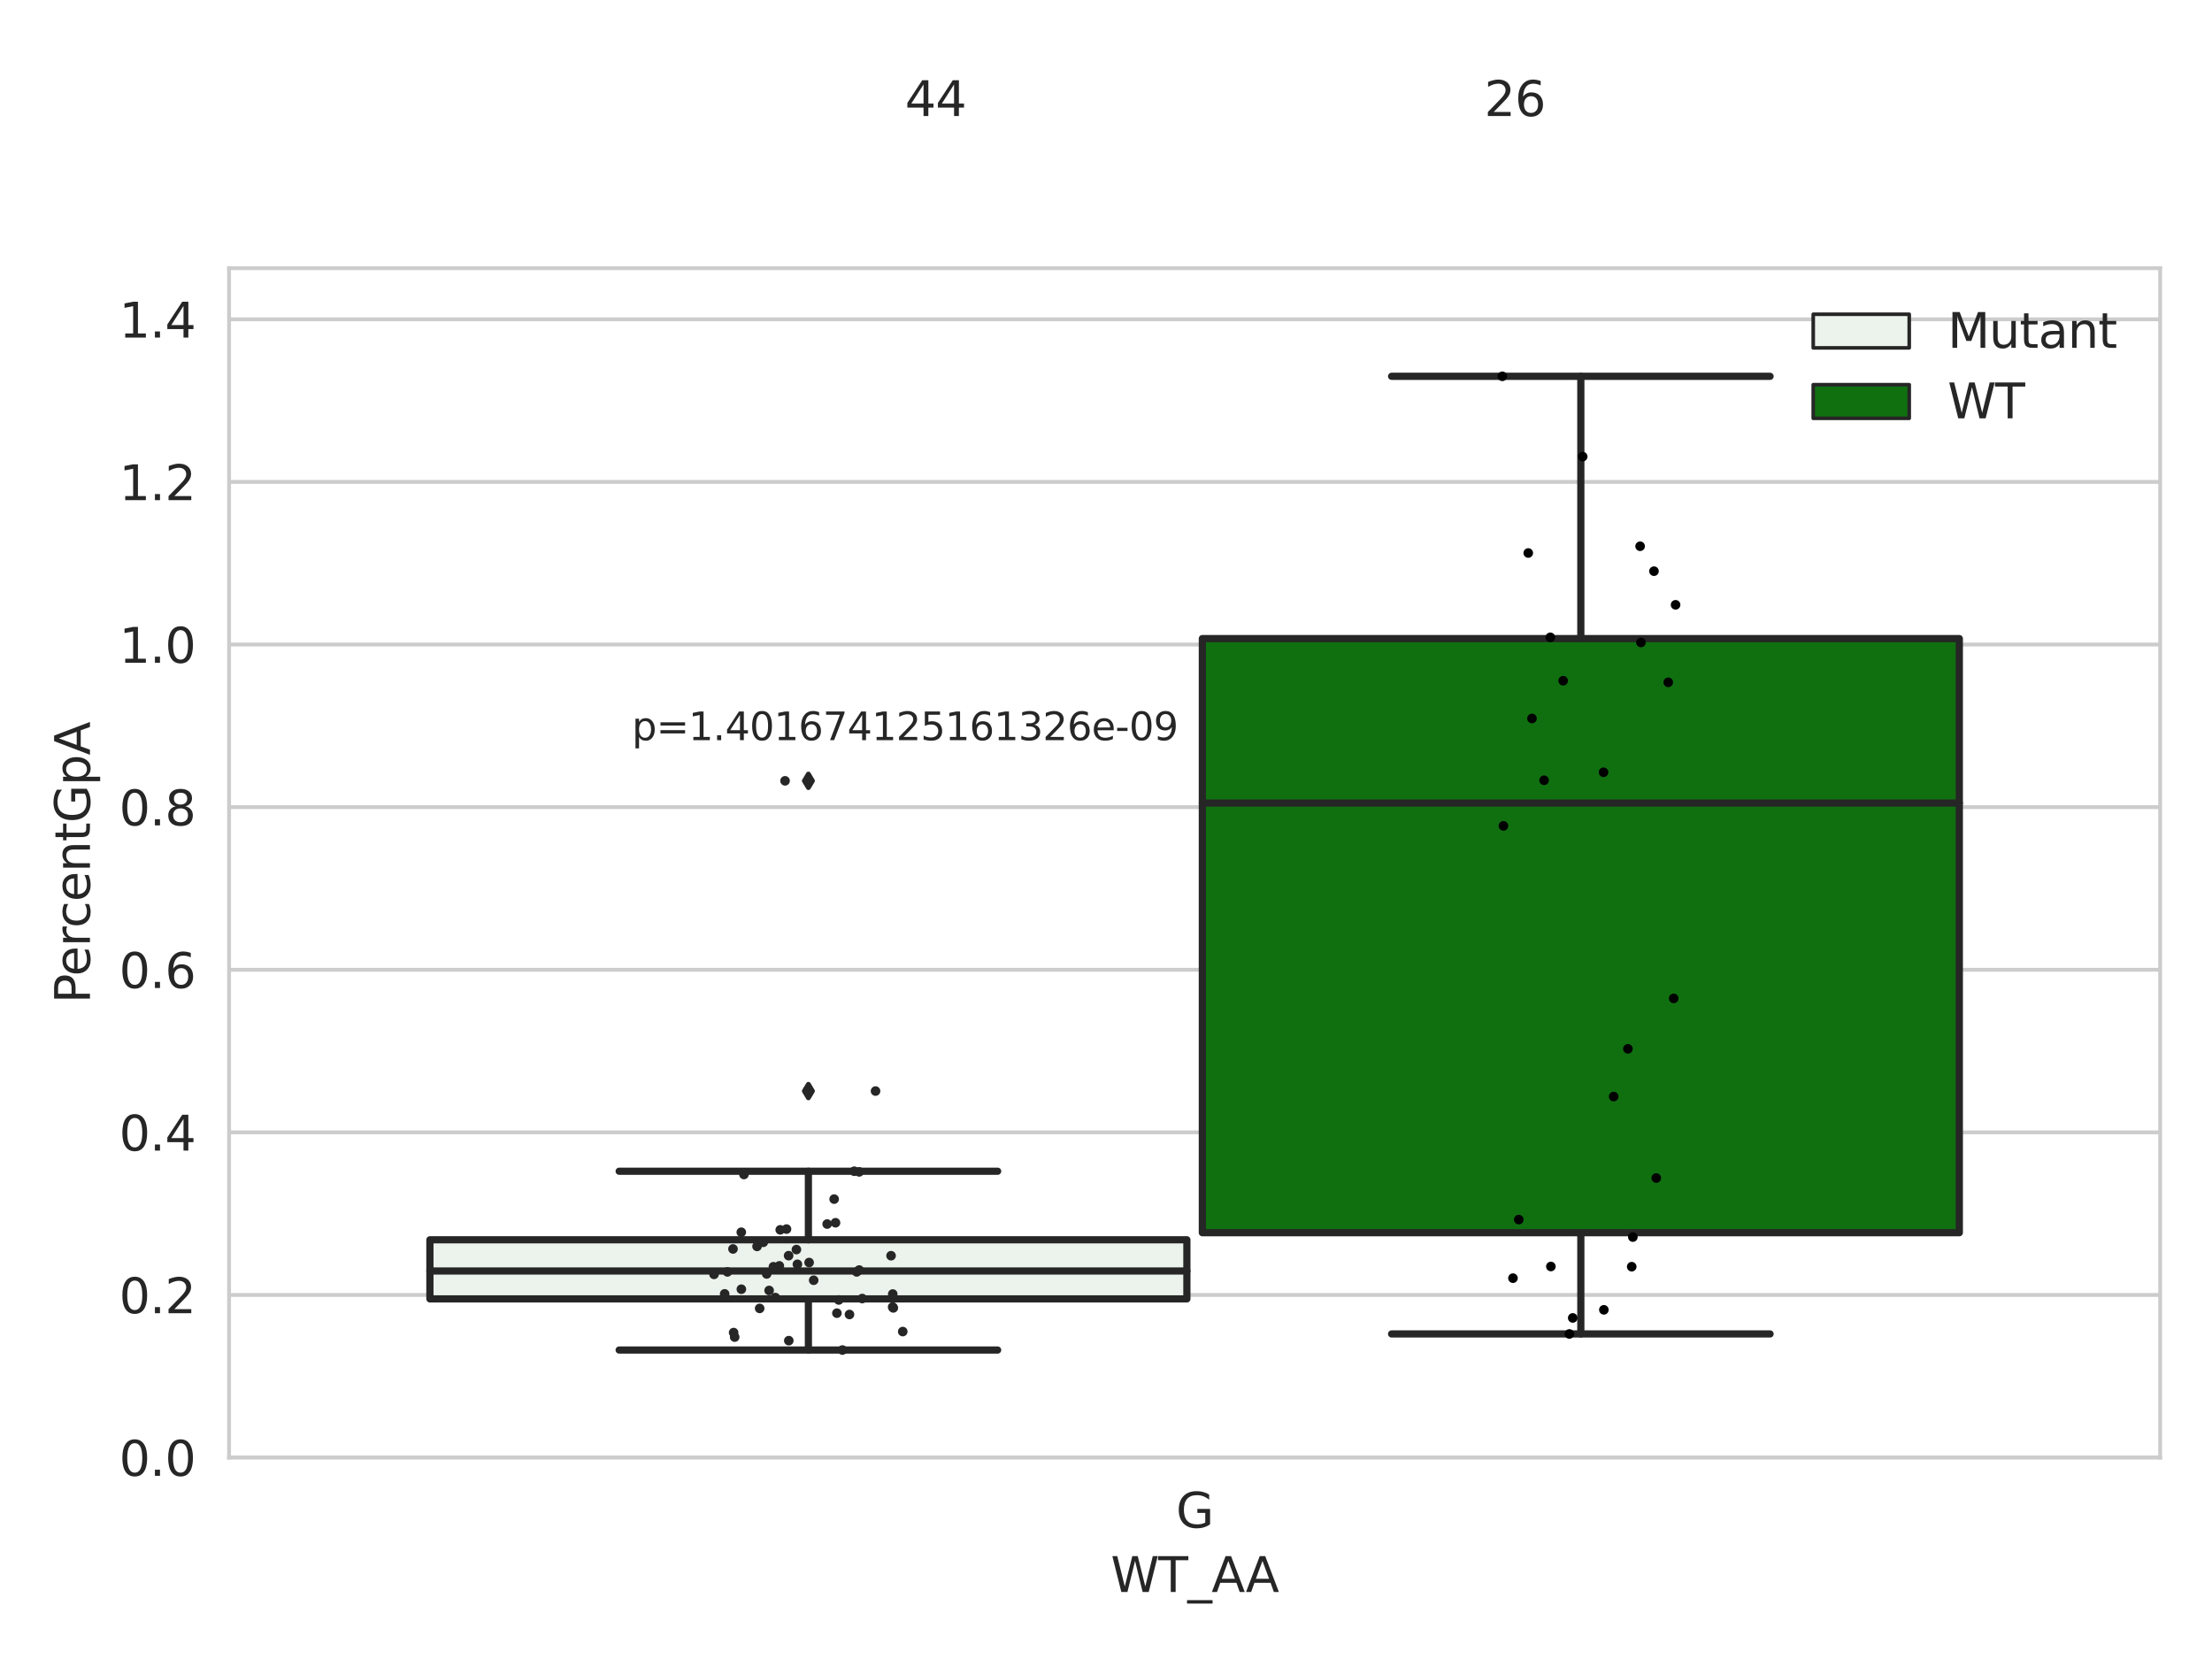 <?xml version="1.0" encoding="utf-8" standalone="no"?>
<!DOCTYPE svg PUBLIC "-//W3C//DTD SVG 1.1//EN"
  "http://www.w3.org/Graphics/SVG/1.1/DTD/svg11.dtd">
<svg xmlns:xlink="http://www.w3.org/1999/xlink" width="460.8pt" height="345.6pt" viewBox="0 0 460.8 345.6" xmlns="http://www.w3.org/2000/svg" version="1.1">
 <defs>
  <style type="text/css">*{stroke-linejoin: round; stroke-linecap: butt}</style>
 </defs>
 <g id="figure_1">
  <g id="patch_1">
   <path d="M 0 345.6 
L 460.8 345.6 
L 460.8 0 
L 0 0 
z
" style="fill: #ffffff"/>
  </g>
  <g id="axes_1">
   <g id="patch_2">
    <path d="M 47.72 303.64 
L 450 303.64 
L 450 55.866 
L 47.72 55.866 
z
" style="fill: #ffffff"/>
   </g>
   <g id="matplotlib.axis_1">
    <g id="xtick_1">
     <g id="text_1">
      <!-- G -->
      <g style="fill: #262626" transform="translate(244.986 318.238)scale(0.1 -0.1)">
       <defs>
        <path id="DejaVuSans-47" d="M 3809 666 
L 3809 1919 
L 2778 1919 
L 2778 2438 
L 4434 2438 
L 4434 434 
Q 4069 175 3628 42 
Q 3188 -91 2688 -91 
Q 1594 -91 976 548 
Q 359 1188 359 2328 
Q 359 3472 976 4111 
Q 1594 4750 2688 4750 
Q 3144 4750 3555 4637 
Q 3966 4525 4313 4306 
L 4313 3634 
Q 3963 3931 3569 4081 
Q 3175 4231 2741 4231 
Q 1884 4231 1454 3753 
Q 1025 3275 1025 2328 
Q 1025 1384 1454 906 
Q 1884 428 2741 428 
Q 3075 428 3337 486 
Q 3600 544 3809 666 
z
" transform="scale(0.016)"/>
       </defs>
       <use xlink:href="#DejaVuSans-47"/>
      </g>
     </g>
    </g>
    <g id="text_2">
     <!-- WT_AA -->
     <g style="fill: #262626" transform="translate(231.384 331.638)scale(0.1 -0.1)">
      <defs>
       <path id="DejaVuSans-57" d="M 213 4666 
L 850 4666 
L 1831 722 
L 2809 4666 
L 3519 4666 
L 4500 722 
L 5478 4666 
L 6119 4666 
L 4947 0 
L 4153 0 
L 3169 4050 
L 2175 0 
L 1381 0 
L 213 4666 
z
" transform="scale(0.016)"/>
       <path id="DejaVuSans-54" d="M -19 4666 
L 3928 4666 
L 3928 4134 
L 2272 4134 
L 2272 0 
L 1638 0 
L 1638 4134 
L -19 4134 
L -19 4666 
z
" transform="scale(0.016)"/>
       <path id="DejaVuSans-5f" d="M 3263 -1063 
L 3263 -1509 
L -63 -1509 
L -63 -1063 
L 3263 -1063 
z
" transform="scale(0.016)"/>
       <path id="DejaVuSans-41" d="M 2188 4044 
L 1331 1722 
L 3047 1722 
L 2188 4044 
z
M 1831 4666 
L 2547 4666 
L 4325 0 
L 3669 0 
L 3244 1197 
L 1141 1197 
L 716 0 
L 50 0 
L 1831 4666 
z
" transform="scale(0.016)"/>
      </defs>
      <use xlink:href="#DejaVuSans-57"/>
      <use xlink:href="#DejaVuSans-54" x="98.877"/>
      <use xlink:href="#DejaVuSans-5f" x="159.961"/>
      <use xlink:href="#DejaVuSans-41" x="209.961"/>
      <use xlink:href="#DejaVuSans-41" x="281.119"/>
     </g>
    </g>
   </g>
   <g id="matplotlib.axis_2">
    <g id="ytick_1">
     <g id="line2d_1">
      <path d="M 47.72 303.64 
L 450 303.64 
" clip-path="url(#pc2bc9b3dbb)" style="fill: none; stroke: #cccccc; stroke-width: 0.8; stroke-linecap: round"/>
     </g>
     <g id="text_3">
      <!-- 0.0 -->
      <g style="fill: #262626" transform="translate(24.817 307.439)scale(0.1 -0.1)">
       <defs>
        <path id="DejaVuSans-30" d="M 2034 4250 
Q 1547 4250 1301 3770 
Q 1056 3291 1056 2328 
Q 1056 1369 1301 889 
Q 1547 409 2034 409 
Q 2525 409 2770 889 
Q 3016 1369 3016 2328 
Q 3016 3291 2770 3770 
Q 2525 4250 2034 4250 
z
M 2034 4750 
Q 2819 4750 3233 4129 
Q 3647 3509 3647 2328 
Q 3647 1150 3233 529 
Q 2819 -91 2034 -91 
Q 1250 -91 836 529 
Q 422 1150 422 2328 
Q 422 3509 836 4129 
Q 1250 4750 2034 4750 
z
" transform="scale(0.016)"/>
        <path id="DejaVuSans-2e" d="M 684 794 
L 1344 794 
L 1344 0 
L 684 0 
L 684 794 
z
" transform="scale(0.016)"/>
       </defs>
       <use xlink:href="#DejaVuSans-30"/>
       <use xlink:href="#DejaVuSans-2e" x="63.623"/>
       <use xlink:href="#DejaVuSans-30" x="95.41"/>
      </g>
     </g>
    </g>
    <g id="ytick_2">
     <g id="line2d_2">
      <path d="M 47.72 269.766 
L 450 269.766 
" clip-path="url(#pc2bc9b3dbb)" style="fill: none; stroke: #cccccc; stroke-width: 0.8; stroke-linecap: round"/>
     </g>
     <g id="text_4">
      <!-- 0.2 -->
      <g style="fill: #262626" transform="translate(24.817 273.565)scale(0.1 -0.1)">
       <defs>
        <path id="DejaVuSans-32" d="M 1228 531 
L 3431 531 
L 3431 0 
L 469 0 
L 469 531 
Q 828 903 1448 1529 
Q 2069 2156 2228 2338 
Q 2531 2678 2651 2914 
Q 2772 3150 2772 3378 
Q 2772 3750 2511 3984 
Q 2250 4219 1831 4219 
Q 1534 4219 1204 4116 
Q 875 4013 500 3803 
L 500 4441 
Q 881 4594 1212 4672 
Q 1544 4750 1819 4750 
Q 2544 4750 2975 4387 
Q 3406 4025 3406 3419 
Q 3406 3131 3298 2873 
Q 3191 2616 2906 2266 
Q 2828 2175 2409 1742 
Q 1991 1309 1228 531 
z
" transform="scale(0.016)"/>
       </defs>
       <use xlink:href="#DejaVuSans-30"/>
       <use xlink:href="#DejaVuSans-2e" x="63.623"/>
       <use xlink:href="#DejaVuSans-32" x="95.41"/>
      </g>
     </g>
    </g>
    <g id="ytick_3">
     <g id="line2d_3">
      <path d="M 47.72 235.891 
L 450 235.891 
" clip-path="url(#pc2bc9b3dbb)" style="fill: none; stroke: #cccccc; stroke-width: 0.8; stroke-linecap: round"/>
     </g>
     <g id="text_5">
      <!-- 0.4 -->
      <g style="fill: #262626" transform="translate(24.817 239.69)scale(0.1 -0.1)">
       <defs>
        <path id="DejaVuSans-34" d="M 2419 4116 
L 825 1625 
L 2419 1625 
L 2419 4116 
z
M 2253 4666 
L 3047 4666 
L 3047 1625 
L 3713 1625 
L 3713 1100 
L 3047 1100 
L 3047 0 
L 2419 0 
L 2419 1100 
L 313 1100 
L 313 1709 
L 2253 4666 
z
" transform="scale(0.016)"/>
       </defs>
       <use xlink:href="#DejaVuSans-30"/>
       <use xlink:href="#DejaVuSans-2e" x="63.623"/>
       <use xlink:href="#DejaVuSans-34" x="95.41"/>
      </g>
     </g>
    </g>
    <g id="ytick_4">
     <g id="line2d_4">
      <path d="M 47.72 202.017 
L 450 202.017 
" clip-path="url(#pc2bc9b3dbb)" style="fill: none; stroke: #cccccc; stroke-width: 0.8; stroke-linecap: round"/>
     </g>
     <g id="text_6">
      <!-- 0.6 -->
      <g style="fill: #262626" transform="translate(24.817 205.816)scale(0.1 -0.1)">
       <defs>
        <path id="DejaVuSans-36" d="M 2113 2584 
Q 1688 2584 1439 2293 
Q 1191 2003 1191 1497 
Q 1191 994 1439 701 
Q 1688 409 2113 409 
Q 2538 409 2786 701 
Q 3034 994 3034 1497 
Q 3034 2003 2786 2293 
Q 2538 2584 2113 2584 
z
M 3366 4563 
L 3366 3988 
Q 3128 4100 2886 4159 
Q 2644 4219 2406 4219 
Q 1781 4219 1451 3797 
Q 1122 3375 1075 2522 
Q 1259 2794 1537 2939 
Q 1816 3084 2150 3084 
Q 2853 3084 3261 2657 
Q 3669 2231 3669 1497 
Q 3669 778 3244 343 
Q 2819 -91 2113 -91 
Q 1303 -91 875 529 
Q 447 1150 447 2328 
Q 447 3434 972 4092 
Q 1497 4750 2381 4750 
Q 2619 4750 2861 4703 
Q 3103 4656 3366 4563 
z
" transform="scale(0.016)"/>
       </defs>
       <use xlink:href="#DejaVuSans-30"/>
       <use xlink:href="#DejaVuSans-2e" x="63.623"/>
       <use xlink:href="#DejaVuSans-36" x="95.41"/>
      </g>
     </g>
    </g>
    <g id="ytick_5">
     <g id="line2d_5">
      <path d="M 47.72 168.142 
L 450 168.142 
" clip-path="url(#pc2bc9b3dbb)" style="fill: none; stroke: #cccccc; stroke-width: 0.8; stroke-linecap: round"/>
     </g>
     <g id="text_7">
      <!-- 0.8 -->
      <g style="fill: #262626" transform="translate(24.817 171.941)scale(0.1 -0.1)">
       <defs>
        <path id="DejaVuSans-38" d="M 2034 2216 
Q 1584 2216 1326 1975 
Q 1069 1734 1069 1313 
Q 1069 891 1326 650 
Q 1584 409 2034 409 
Q 2484 409 2743 651 
Q 3003 894 3003 1313 
Q 3003 1734 2745 1975 
Q 2488 2216 2034 2216 
z
M 1403 2484 
Q 997 2584 770 2862 
Q 544 3141 544 3541 
Q 544 4100 942 4425 
Q 1341 4750 2034 4750 
Q 2731 4750 3128 4425 
Q 3525 4100 3525 3541 
Q 3525 3141 3298 2862 
Q 3072 2584 2669 2484 
Q 3125 2378 3379 2068 
Q 3634 1759 3634 1313 
Q 3634 634 3220 271 
Q 2806 -91 2034 -91 
Q 1263 -91 848 271 
Q 434 634 434 1313 
Q 434 1759 690 2068 
Q 947 2378 1403 2484 
z
M 1172 3481 
Q 1172 3119 1398 2916 
Q 1625 2713 2034 2713 
Q 2441 2713 2670 2916 
Q 2900 3119 2900 3481 
Q 2900 3844 2670 4047 
Q 2441 4250 2034 4250 
Q 1625 4250 1398 4047 
Q 1172 3844 1172 3481 
z
" transform="scale(0.016)"/>
       </defs>
       <use xlink:href="#DejaVuSans-30"/>
       <use xlink:href="#DejaVuSans-2e" x="63.623"/>
       <use xlink:href="#DejaVuSans-38" x="95.41"/>
      </g>
     </g>
    </g>
    <g id="ytick_6">
     <g id="line2d_6">
      <path d="M 47.72 134.268 
L 450 134.268 
" clip-path="url(#pc2bc9b3dbb)" style="fill: none; stroke: #cccccc; stroke-width: 0.8; stroke-linecap: round"/>
     </g>
     <g id="text_8">
      <!-- 1.0 -->
      <g style="fill: #262626" transform="translate(24.817 138.067)scale(0.1 -0.1)">
       <defs>
        <path id="DejaVuSans-31" d="M 794 531 
L 1825 531 
L 1825 4091 
L 703 3866 
L 703 4441 
L 1819 4666 
L 2450 4666 
L 2450 531 
L 3481 531 
L 3481 0 
L 794 0 
L 794 531 
z
" transform="scale(0.016)"/>
       </defs>
       <use xlink:href="#DejaVuSans-31"/>
       <use xlink:href="#DejaVuSans-2e" x="63.623"/>
       <use xlink:href="#DejaVuSans-30" x="95.41"/>
      </g>
     </g>
    </g>
    <g id="ytick_7">
     <g id="line2d_7">
      <path d="M 47.72 100.393 
L 450 100.393 
" clip-path="url(#pc2bc9b3dbb)" style="fill: none; stroke: #cccccc; stroke-width: 0.8; stroke-linecap: round"/>
     </g>
     <g id="text_9">
      <!-- 1.2 -->
      <g style="fill: #262626" transform="translate(24.817 104.192)scale(0.1 -0.1)">
       <use xlink:href="#DejaVuSans-31"/>
       <use xlink:href="#DejaVuSans-2e" x="63.623"/>
       <use xlink:href="#DejaVuSans-32" x="95.41"/>
      </g>
     </g>
    </g>
    <g id="ytick_8">
     <g id="line2d_8">
      <path d="M 47.72 66.519 
L 450 66.519 
" clip-path="url(#pc2bc9b3dbb)" style="fill: none; stroke: #cccccc; stroke-width: 0.8; stroke-linecap: round"/>
     </g>
     <g id="text_10">
      <!-- 1.4 -->
      <g style="fill: #262626" transform="translate(24.817 70.318)scale(0.1 -0.1)">
       <use xlink:href="#DejaVuSans-31"/>
       <use xlink:href="#DejaVuSans-2e" x="63.623"/>
       <use xlink:href="#DejaVuSans-34" x="95.41"/>
      </g>
     </g>
    </g>
    <g id="text_11">
     <!-- PercentGpA -->
     <g style="fill: #262626" transform="translate(18.737 209.029)rotate(-90)scale(0.1 -0.1)">
      <defs>
       <path id="DejaVuSans-50" d="M 1259 4147 
L 1259 2394 
L 2053 2394 
Q 2494 2394 2734 2622 
Q 2975 2850 2975 3272 
Q 2975 3691 2734 3919 
Q 2494 4147 2053 4147 
L 1259 4147 
z
M 628 4666 
L 2053 4666 
Q 2838 4666 3239 4311 
Q 3641 3956 3641 3272 
Q 3641 2581 3239 2228 
Q 2838 1875 2053 1875 
L 1259 1875 
L 1259 0 
L 628 0 
L 628 4666 
z
" transform="scale(0.016)"/>
       <path id="DejaVuSans-65" d="M 3597 1894 
L 3597 1613 
L 953 1613 
Q 991 1019 1311 708 
Q 1631 397 2203 397 
Q 2534 397 2845 478 
Q 3156 559 3463 722 
L 3463 178 
Q 3153 47 2828 -22 
Q 2503 -91 2169 -91 
Q 1331 -91 842 396 
Q 353 884 353 1716 
Q 353 2575 817 3079 
Q 1281 3584 2069 3584 
Q 2775 3584 3186 3129 
Q 3597 2675 3597 1894 
z
M 3022 2063 
Q 3016 2534 2758 2815 
Q 2500 3097 2075 3097 
Q 1594 3097 1305 2825 
Q 1016 2553 972 2059 
L 3022 2063 
z
" transform="scale(0.016)"/>
       <path id="DejaVuSans-72" d="M 2631 2963 
Q 2534 3019 2420 3045 
Q 2306 3072 2169 3072 
Q 1681 3072 1420 2755 
Q 1159 2438 1159 1844 
L 1159 0 
L 581 0 
L 581 3500 
L 1159 3500 
L 1159 2956 
Q 1341 3275 1631 3429 
Q 1922 3584 2338 3584 
Q 2397 3584 2469 3576 
Q 2541 3569 2628 3553 
L 2631 2963 
z
" transform="scale(0.016)"/>
       <path id="DejaVuSans-63" d="M 3122 3366 
L 3122 2828 
Q 2878 2963 2633 3030 
Q 2388 3097 2138 3097 
Q 1578 3097 1268 2742 
Q 959 2388 959 1747 
Q 959 1106 1268 751 
Q 1578 397 2138 397 
Q 2388 397 2633 464 
Q 2878 531 3122 666 
L 3122 134 
Q 2881 22 2623 -34 
Q 2366 -91 2075 -91 
Q 1284 -91 818 406 
Q 353 903 353 1747 
Q 353 2603 823 3093 
Q 1294 3584 2113 3584 
Q 2378 3584 2631 3529 
Q 2884 3475 3122 3366 
z
" transform="scale(0.016)"/>
       <path id="DejaVuSans-6e" d="M 3513 2113 
L 3513 0 
L 2938 0 
L 2938 2094 
Q 2938 2591 2744 2837 
Q 2550 3084 2163 3084 
Q 1697 3084 1428 2787 
Q 1159 2491 1159 1978 
L 1159 0 
L 581 0 
L 581 3500 
L 1159 3500 
L 1159 2956 
Q 1366 3272 1645 3428 
Q 1925 3584 2291 3584 
Q 2894 3584 3203 3211 
Q 3513 2838 3513 2113 
z
" transform="scale(0.016)"/>
       <path id="DejaVuSans-74" d="M 1172 4494 
L 1172 3500 
L 2356 3500 
L 2356 3053 
L 1172 3053 
L 1172 1153 
Q 1172 725 1289 603 
Q 1406 481 1766 481 
L 2356 481 
L 2356 0 
L 1766 0 
Q 1100 0 847 248 
Q 594 497 594 1153 
L 594 3053 
L 172 3053 
L 172 3500 
L 594 3500 
L 594 4494 
L 1172 4494 
z
" transform="scale(0.016)"/>
       <path id="DejaVuSans-70" d="M 1159 525 
L 1159 -1331 
L 581 -1331 
L 581 3500 
L 1159 3500 
L 1159 2969 
Q 1341 3281 1617 3432 
Q 1894 3584 2278 3584 
Q 2916 3584 3314 3078 
Q 3713 2572 3713 1747 
Q 3713 922 3314 415 
Q 2916 -91 2278 -91 
Q 1894 -91 1617 61 
Q 1341 213 1159 525 
z
M 3116 1747 
Q 3116 2381 2855 2742 
Q 2594 3103 2138 3103 
Q 1681 3103 1420 2742 
Q 1159 2381 1159 1747 
Q 1159 1113 1420 752 
Q 1681 391 2138 391 
Q 2594 391 2855 752 
Q 3116 1113 3116 1747 
z
" transform="scale(0.016)"/>
      </defs>
      <use xlink:href="#DejaVuSans-50"/>
      <use xlink:href="#DejaVuSans-65" x="56.678"/>
      <use xlink:href="#DejaVuSans-72" x="118.201"/>
      <use xlink:href="#DejaVuSans-63" x="157.064"/>
      <use xlink:href="#DejaVuSans-65" x="212.045"/>
      <use xlink:href="#DejaVuSans-6e" x="273.568"/>
      <use xlink:href="#DejaVuSans-74" x="336.947"/>
      <use xlink:href="#DejaVuSans-47" x="376.156"/>
      <use xlink:href="#DejaVuSans-70" x="453.646"/>
      <use xlink:href="#DejaVuSans-41" x="517.123"/>
     </g>
    </g>
   </g>
   <g id="patch_3">
    <path d="M 89.557 270.584 
L 247.251 270.584 
L 247.251 258.269 
L 89.557 258.269 
L 89.557 270.584 
z
" clip-path="url(#pc2bc9b3dbb)" style="fill: #ecf2ec; stroke: #262626; stroke-width: 1.5; stroke-linejoin: miter"/>
   </g>
   <g id="patch_4">
    <path d="M 250.469 256.795 
L 408.163 256.795 
L 408.163 133.03 
L 250.469 133.03 
L 250.469 256.795 
z
" clip-path="url(#pc2bc9b3dbb)" style="fill: #107010; stroke: #262626; stroke-width: 1.5; stroke-linejoin: miter"/>
   </g>
   <g id="patch_5">
    <path d="M 248.86 303.64 
L 248.86 303.64 
L 248.86 303.64 
L 248.86 303.64 
z
" clip-path="url(#pc2bc9b3dbb)" style="fill: #ecf2ec; stroke: #262626; stroke-width: 0.75; stroke-linejoin: miter"/>
   </g>
   <g id="patch_6">
    <path d="M 248.86 303.64 
L 248.86 303.64 
L 248.86 303.64 
L 248.86 303.64 
z
" clip-path="url(#pc2bc9b3dbb)" style="fill: #107010; stroke: #262626; stroke-width: 0.75; stroke-linejoin: miter"/>
   </g>
   <g id="PathCollection_1"/>
   <g id="PathCollection_2"/>
   <g id="line2d_9">
    <path d="M 168.404 270.584 
L 168.404 281.237 
" clip-path="url(#pc2bc9b3dbb)" style="fill: none; stroke: #262626; stroke-width: 1.5; stroke-linecap: round"/>
   </g>
   <g id="line2d_10">
    <path d="M 168.404 258.269 
L 168.404 243.989 
" clip-path="url(#pc2bc9b3dbb)" style="fill: none; stroke: #262626; stroke-width: 1.5; stroke-linecap: round"/>
   </g>
   <g id="line2d_11">
    <path d="M 128.981 281.237 
L 207.827 281.237 
" clip-path="url(#pc2bc9b3dbb)" style="fill: none; stroke: #262626; stroke-width: 1.5; stroke-linecap: round"/>
   </g>
   <g id="line2d_12">
    <path d="M 128.981 243.989 
L 207.827 243.989 
" clip-path="url(#pc2bc9b3dbb)" style="fill: none; stroke: #262626; stroke-width: 1.5; stroke-linecap: round"/>
   </g>
   <g id="line2d_13">
    <defs>
     <path id="mb74437e31c" d="M -0 1.414 
L 0.849 0 
L 0 -1.414 
L -0.849 -0 
z
" style="stroke: #262626; stroke-linejoin: miter"/>
    </defs>
    <g clip-path="url(#pc2bc9b3dbb)">
     <use xlink:href="#mb74437e31c" x="168.404" y="227.288" style="fill: #262626; stroke: #262626; stroke-linejoin: miter"/>
     <use xlink:href="#mb74437e31c" x="168.404" y="162.66" style="fill: #262626; stroke: #262626; stroke-linejoin: miter"/>
    </g>
   </g>
   <g id="line2d_14">
    <path d="M 329.316 256.795 
L 329.316 277.886 
" clip-path="url(#pc2bc9b3dbb)" style="fill: none; stroke: #262626; stroke-width: 1.5; stroke-linecap: round"/>
   </g>
   <g id="line2d_15">
    <path d="M 329.316 133.03 
L 329.316 78.391 
" clip-path="url(#pc2bc9b3dbb)" style="fill: none; stroke: #262626; stroke-width: 1.5; stroke-linecap: round"/>
   </g>
   <g id="line2d_16">
    <path d="M 289.893 277.886 
L 368.739 277.886 
" clip-path="url(#pc2bc9b3dbb)" style="fill: none; stroke: #262626; stroke-width: 1.5; stroke-linecap: round"/>
   </g>
   <g id="line2d_17">
    <path d="M 289.893 78.391 
L 368.739 78.391 
" clip-path="url(#pc2bc9b3dbb)" style="fill: none; stroke: #262626; stroke-width: 1.5; stroke-linecap: round"/>
   </g>
   <g id="line2d_18"/>
   <g id="line2d_19">
    <path d="M 89.557 264.765 
L 247.251 264.765 
" clip-path="url(#pc2bc9b3dbb)" style="fill: none; stroke: #262626; stroke-width: 1.5; stroke-linecap: round"/>
   </g>
   <g id="line2d_20">
    <path d="M 250.469 167.294 
L 408.163 167.294 
" clip-path="url(#pc2bc9b3dbb)" style="fill: none; stroke: #262626; stroke-width: 1.5; stroke-linecap: round"/>
   </g>
   <g id="patch_7">
    <path d="M 47.72 303.64 
L 47.72 55.866 
" style="fill: none; stroke: #cccccc; stroke-width: 0.8; stroke-linejoin: miter; stroke-linecap: square"/>
   </g>
   <g id="patch_8">
    <path d="M 450 303.64 
L 450 55.866 
" style="fill: none; stroke: #cccccc; stroke-width: 0.8; stroke-linejoin: miter; stroke-linecap: square"/>
   </g>
   <g id="patch_9">
    <path d="M 47.72 303.64 
L 450 303.64 
" style="fill: none; stroke: #cccccc; stroke-width: 0.8; stroke-linejoin: miter; stroke-linecap: square"/>
   </g>
   <g id="patch_10">
    <path d="M 47.72 55.866 
L 450 55.866 
" style="fill: none; stroke: #cccccc; stroke-width: 0.8; stroke-linejoin: miter; stroke-linecap: square"/>
   </g>
   <g id="PathCollection_3">
    <defs>
     <path id="C0_0_0e05e7f759" d="M 0 1 
C 0.265 1 0.52 0.895 0.707 0.707 
C 0.895 0.52 1 0.265 1 -0 
C 1 -0.265 0.895 -0.52 0.707 -0.707 
C 0.52 -0.895 0.265 -1 0 -1 
C -0.265 -1 -0.52 -0.895 -0.707 -0.707 
C -0.895 -0.52 -1 -0.265 -1 0 
C -1 0.265 -0.895 0.52 -0.707 0.707 
C -0.52 0.895 -0.265 1 0 1 
z
"/>
    </defs>
    <g clip-path="url(#pc2bc9b3dbb)">
     <use xlink:href="#C0_0_0e05e7f759" x="165.907" y="260.309" style="fill: #262626"/>
    </g>
    <g clip-path="url(#pc2bc9b3dbb)">
     <use xlink:href="#C0_0_0e05e7f759" x="186.091" y="272.459" style="fill: #262626"/>
    </g>
    <g clip-path="url(#pc2bc9b3dbb)">
     <use xlink:href="#C0_0_0e05e7f759" x="173.767" y="249.797" style="fill: #262626"/>
    </g>
    <g clip-path="url(#pc2bc9b3dbb)">
     <use xlink:href="#C0_0_0e05e7f759" x="153.047" y="278.543" style="fill: #262626"/>
    </g>
    <g clip-path="url(#pc2bc9b3dbb)">
     <use xlink:href="#C0_0_0e05e7f759" x="174.054" y="254.724" style="fill: #262626"/>
    </g>
    <g clip-path="url(#pc2bc9b3dbb)">
     <use xlink:href="#C0_0_0e05e7f759" x="162.538" y="256.197" style="fill: #262626"/>
    </g>
    <g clip-path="url(#pc2bc9b3dbb)">
     <use xlink:href="#C0_0_0e05e7f759" x="163.844" y="256.039" style="fill: #262626"/>
    </g>
    <g clip-path="url(#pc2bc9b3dbb)">
     <use xlink:href="#C0_0_0e05e7f759" x="152.83" y="277.601" style="fill: #262626"/>
    </g>
    <g clip-path="url(#pc2bc9b3dbb)">
     <use xlink:href="#C0_0_0e05e7f759" x="185.976" y="269.57" style="fill: #262626"/>
    </g>
    <g clip-path="url(#pc2bc9b3dbb)">
     <use xlink:href="#C0_0_0e05e7f759" x="175.497" y="281.237" style="fill: #262626"/>
    </g>
    <g clip-path="url(#pc2bc9b3dbb)">
     <use xlink:href="#C0_0_0e05e7f759" x="154.423" y="256.694" style="fill: #262626"/>
    </g>
    <g clip-path="url(#pc2bc9b3dbb)">
     <use xlink:href="#C0_0_0e05e7f759" x="168.553" y="263.006" style="fill: #262626"/>
    </g>
    <g clip-path="url(#pc2bc9b3dbb)">
     <use xlink:href="#C0_0_0e05e7f759" x="178.466" y="264.958" style="fill: #262626"/>
    </g>
    <g clip-path="url(#pc2bc9b3dbb)">
     <use xlink:href="#C0_0_0e05e7f759" x="174.342" y="273.556" style="fill: #262626"/>
    </g>
    <g clip-path="url(#pc2bc9b3dbb)">
     <use xlink:href="#C0_0_0e05e7f759" x="164.282" y="261.575" style="fill: #262626"/>
    </g>
    <g clip-path="url(#pc2bc9b3dbb)">
     <use xlink:href="#C0_0_0e05e7f759" x="188.061" y="277.39" style="fill: #262626"/>
    </g>
    <g clip-path="url(#pc2bc9b3dbb)">
     <use xlink:href="#C0_0_0e05e7f759" x="154.984" y="244.668" style="fill: #262626"/>
    </g>
    <g clip-path="url(#pc2bc9b3dbb)">
     <use xlink:href="#C0_0_0e05e7f759" x="148.747" y="265.474" style="fill: #262626"/>
    </g>
    <g clip-path="url(#pc2bc9b3dbb)">
     <use xlink:href="#C0_0_0e05e7f759" x="164.321" y="279.28" style="fill: #262626"/>
    </g>
    <g clip-path="url(#pc2bc9b3dbb)">
     <use xlink:href="#C0_0_0e05e7f759" x="166.114" y="263.377" style="fill: #262626"/>
    </g>
    <g clip-path="url(#pc2bc9b3dbb)">
     <use xlink:href="#C0_0_0e05e7f759" x="182.39" y="227.288" style="fill: #262626"/>
    </g>
    <g clip-path="url(#pc2bc9b3dbb)">
     <use xlink:href="#C0_0_0e05e7f759" x="185.955" y="272.268" style="fill: #262626"/>
    </g>
    <g clip-path="url(#pc2bc9b3dbb)">
     <use xlink:href="#C0_0_0e05e7f759" x="169.502" y="266.698" style="fill: #262626"/>
    </g>
    <g clip-path="url(#pc2bc9b3dbb)">
     <use xlink:href="#C0_0_0e05e7f759" x="151.535" y="264.959" style="fill: #262626"/>
    </g>
    <g clip-path="url(#pc2bc9b3dbb)">
     <use xlink:href="#C0_0_0e05e7f759" x="176.963" y="273.832" style="fill: #262626"/>
    </g>
    <g clip-path="url(#pc2bc9b3dbb)">
     <use xlink:href="#C0_0_0e05e7f759" x="172.314" y="254.992" style="fill: #262626"/>
    </g>
    <g clip-path="url(#pc2bc9b3dbb)">
     <use xlink:href="#C0_0_0e05e7f759" x="161.528" y="270.309" style="fill: #262626"/>
    </g>
    <g clip-path="url(#pc2bc9b3dbb)">
     <use xlink:href="#C0_0_0e05e7f759" x="157.706" y="259.648" style="fill: #262626"/>
    </g>
    <g clip-path="url(#pc2bc9b3dbb)">
     <use xlink:href="#C0_0_0e05e7f759" x="162.347" y="263.699" style="fill: #262626"/>
    </g>
    <g clip-path="url(#pc2bc9b3dbb)">
     <use xlink:href="#C0_0_0e05e7f759" x="178.983" y="264.572" style="fill: #262626"/>
    </g>
    <g clip-path="url(#pc2bc9b3dbb)">
     <use xlink:href="#C0_0_0e05e7f759" x="174.727" y="270.807" style="fill: #262626"/>
    </g>
    <g clip-path="url(#pc2bc9b3dbb)">
     <use xlink:href="#C0_0_0e05e7f759" x="177.956" y="243.989" style="fill: #262626"/>
    </g>
    <g clip-path="url(#pc2bc9b3dbb)">
     <use xlink:href="#C0_0_0e05e7f759" x="158.252" y="272.562" style="fill: #262626"/>
    </g>
    <g clip-path="url(#pc2bc9b3dbb)">
     <use xlink:href="#C0_0_0e05e7f759" x="163.541" y="162.66" style="fill: #262626"/>
    </g>
    <g clip-path="url(#pc2bc9b3dbb)">
     <use xlink:href="#C0_0_0e05e7f759" x="178.987" y="244.121" style="fill: #262626"/>
    </g>
    <g clip-path="url(#pc2bc9b3dbb)">
     <use xlink:href="#C0_0_0e05e7f759" x="160.222" y="268.827" style="fill: #262626"/>
    </g>
    <g clip-path="url(#pc2bc9b3dbb)">
     <use xlink:href="#C0_0_0e05e7f759" x="154.439" y="268.567" style="fill: #262626"/>
    </g>
    <g clip-path="url(#pc2bc9b3dbb)">
     <use xlink:href="#C0_0_0e05e7f759" x="159.716" y="265.385" style="fill: #262626"/>
    </g>
    <g clip-path="url(#pc2bc9b3dbb)">
     <use xlink:href="#C0_0_0e05e7f759" x="150.96" y="269.538" style="fill: #262626"/>
    </g>
    <g clip-path="url(#pc2bc9b3dbb)">
     <use xlink:href="#C0_0_0e05e7f759" x="152.698" y="260.179" style="fill: #262626"/>
    </g>
    <g clip-path="url(#pc2bc9b3dbb)">
     <use xlink:href="#C0_0_0e05e7f759" x="159.016" y="258.794" style="fill: #262626"/>
    </g>
    <g clip-path="url(#pc2bc9b3dbb)">
     <use xlink:href="#C0_0_0e05e7f759" x="161.119" y="263.884" style="fill: #262626"/>
    </g>
    <g clip-path="url(#pc2bc9b3dbb)">
     <use xlink:href="#C0_0_0e05e7f759" x="185.626" y="261.59" style="fill: #262626"/>
    </g>
    <g clip-path="url(#pc2bc9b3dbb)">
     <use xlink:href="#C0_0_0e05e7f759" x="179.617" y="270.51" style="fill: #262626"/>
    </g>
   </g>
   <g id="PathCollection_4">
    <defs>
     <path id="C1_0_4ea80de40e" d="M 0 1 
C 0.265 1 0.52 0.895 0.707 0.707 
C 0.895 0.52 1 0.265 1 -0 
C 1 -0.265 0.895 -0.52 0.707 -0.707 
C 0.52 -0.895 0.265 -1 0 -1 
C -0.265 -1 -0.52 -0.895 -0.707 -0.707 
C -0.895 -0.52 -1 -0.265 -1 0 
C -1 0.265 -0.895 0.52 -0.707 0.707 
C -0.52 0.895 -0.265 1 0 1 
z
"/>
    </defs>
    <g clip-path="url(#pc2bc9b3dbb)">
     <use xlink:href="#C1_0_4ea80de40e" x="318.363" y="115.201"/>
    </g>
    <g clip-path="url(#pc2bc9b3dbb)">
     <use xlink:href="#C1_0_4ea80de40e" x="349.055" y="125.993"/>
    </g>
    <g clip-path="url(#pc2bc9b3dbb)">
     <use xlink:href="#C1_0_4ea80de40e" x="347.526" y="142.143"/>
    </g>
    <g clip-path="url(#pc2bc9b3dbb)">
     <use xlink:href="#C1_0_4ea80de40e" x="319.141" y="149.67"/>
    </g>
    <g clip-path="url(#pc2bc9b3dbb)">
     <use xlink:href="#C1_0_4ea80de40e" x="312.967" y="78.391"/>
    </g>
    <g clip-path="url(#pc2bc9b3dbb)">
     <use xlink:href="#C1_0_4ea80de40e" x="323.076" y="263.835"/>
    </g>
    <g clip-path="url(#pc2bc9b3dbb)">
     <use xlink:href="#C1_0_4ea80de40e" x="341.668" y="113.794"/>
    </g>
    <g clip-path="url(#pc2bc9b3dbb)">
     <use xlink:href="#C1_0_4ea80de40e" x="341.84" y="133.838"/>
    </g>
    <g clip-path="url(#pc2bc9b3dbb)">
     <use xlink:href="#C1_0_4ea80de40e" x="339.916" y="263.875"/>
    </g>
    <g clip-path="url(#pc2bc9b3dbb)">
     <use xlink:href="#C1_0_4ea80de40e" x="322.962" y="132.761"/>
    </g>
    <g clip-path="url(#pc2bc9b3dbb)">
     <use xlink:href="#C1_0_4ea80de40e" x="344.554" y="118.987"/>
    </g>
    <g clip-path="url(#pc2bc9b3dbb)">
     <use xlink:href="#C1_0_4ea80de40e" x="339.122" y="218.489"/>
    </g>
    <g clip-path="url(#pc2bc9b3dbb)">
     <use xlink:href="#C1_0_4ea80de40e" x="336.156" y="228.431"/>
    </g>
    <g clip-path="url(#pc2bc9b3dbb)">
     <use xlink:href="#C1_0_4ea80de40e" x="321.662" y="162.544"/>
    </g>
    <g clip-path="url(#pc2bc9b3dbb)">
     <use xlink:href="#C1_0_4ea80de40e" x="348.659" y="207.985"/>
    </g>
    <g clip-path="url(#pc2bc9b3dbb)">
     <use xlink:href="#C1_0_4ea80de40e" x="334.046" y="160.879"/>
    </g>
    <g clip-path="url(#pc2bc9b3dbb)">
     <use xlink:href="#C1_0_4ea80de40e" x="329.705" y="95.116"/>
    </g>
    <g clip-path="url(#pc2bc9b3dbb)">
     <use xlink:href="#C1_0_4ea80de40e" x="340.153" y="257.706"/>
    </g>
    <g clip-path="url(#pc2bc9b3dbb)">
     <use xlink:href="#C1_0_4ea80de40e" x="326.925" y="277.886"/>
    </g>
    <g clip-path="url(#pc2bc9b3dbb)">
     <use xlink:href="#C1_0_4ea80de40e" x="327.631" y="274.548"/>
    </g>
    <g clip-path="url(#pc2bc9b3dbb)">
     <use xlink:href="#C1_0_4ea80de40e" x="315.177" y="266.265"/>
    </g>
    <g clip-path="url(#pc2bc9b3dbb)">
     <use xlink:href="#C1_0_4ea80de40e" x="334.115" y="272.859"/>
    </g>
    <g clip-path="url(#pc2bc9b3dbb)">
     <use xlink:href="#C1_0_4ea80de40e" x="345.031" y="245.404"/>
    </g>
    <g clip-path="url(#pc2bc9b3dbb)">
     <use xlink:href="#C1_0_4ea80de40e" x="316.388" y="254.062"/>
    </g>
    <g clip-path="url(#pc2bc9b3dbb)">
     <use xlink:href="#C1_0_4ea80de40e" x="325.633" y="141.805"/>
    </g>
    <g clip-path="url(#pc2bc9b3dbb)">
     <use xlink:href="#C1_0_4ea80de40e" x="313.192" y="172.044"/>
    </g>
   </g>
   <g id="text_12">
    <!-- 44 -->
    <g style="fill: #262626" transform="translate(188.518 24.176)scale(0.1 -0.1)">
     <use xlink:href="#DejaVuSans-34"/>
     <use xlink:href="#DejaVuSans-34" x="63.623"/>
    </g>
   </g>
   <g id="text_13">
    <!-- p=1.401674125161326e-09 -->
    <g style="fill: #262626" transform="translate(131.641 154.191)scale(0.08 -0.08)">
     <defs>
      <path id="DejaVuSans-3d" d="M 678 2906 
L 4684 2906 
L 4684 2381 
L 678 2381 
L 678 2906 
z
M 678 1631 
L 4684 1631 
L 4684 1100 
L 678 1100 
L 678 1631 
z
" transform="scale(0.016)"/>
      <path id="DejaVuSans-37" d="M 525 4666 
L 3525 4666 
L 3525 4397 
L 1831 0 
L 1172 0 
L 2766 4134 
L 525 4134 
L 525 4666 
z
" transform="scale(0.016)"/>
      <path id="DejaVuSans-35" d="M 691 4666 
L 3169 4666 
L 3169 4134 
L 1269 4134 
L 1269 2991 
Q 1406 3038 1543 3061 
Q 1681 3084 1819 3084 
Q 2600 3084 3056 2656 
Q 3513 2228 3513 1497 
Q 3513 744 3044 326 
Q 2575 -91 1722 -91 
Q 1428 -91 1123 -41 
Q 819 9 494 109 
L 494 744 
Q 775 591 1075 516 
Q 1375 441 1709 441 
Q 2250 441 2565 725 
Q 2881 1009 2881 1497 
Q 2881 1984 2565 2268 
Q 2250 2553 1709 2553 
Q 1456 2553 1204 2497 
Q 953 2441 691 2322 
L 691 4666 
z
" transform="scale(0.016)"/>
      <path id="DejaVuSans-33" d="M 2597 2516 
Q 3050 2419 3304 2112 
Q 3559 1806 3559 1356 
Q 3559 666 3084 287 
Q 2609 -91 1734 -91 
Q 1441 -91 1130 -33 
Q 819 25 488 141 
L 488 750 
Q 750 597 1062 519 
Q 1375 441 1716 441 
Q 2309 441 2620 675 
Q 2931 909 2931 1356 
Q 2931 1769 2642 2001 
Q 2353 2234 1838 2234 
L 1294 2234 
L 1294 2753 
L 1863 2753 
Q 2328 2753 2575 2939 
Q 2822 3125 2822 3475 
Q 2822 3834 2567 4026 
Q 2313 4219 1838 4219 
Q 1578 4219 1281 4162 
Q 984 4106 628 3988 
L 628 4550 
Q 988 4650 1302 4700 
Q 1616 4750 1894 4750 
Q 2613 4750 3031 4423 
Q 3450 4097 3450 3541 
Q 3450 3153 3228 2886 
Q 3006 2619 2597 2516 
z
" transform="scale(0.016)"/>
      <path id="DejaVuSans-2d" d="M 313 2009 
L 1997 2009 
L 1997 1497 
L 313 1497 
L 313 2009 
z
" transform="scale(0.016)"/>
      <path id="DejaVuSans-39" d="M 703 97 
L 703 672 
Q 941 559 1184 500 
Q 1428 441 1663 441 
Q 2288 441 2617 861 
Q 2947 1281 2994 2138 
Q 2813 1869 2534 1725 
Q 2256 1581 1919 1581 
Q 1219 1581 811 2004 
Q 403 2428 403 3163 
Q 403 3881 828 4315 
Q 1253 4750 1959 4750 
Q 2769 4750 3195 4129 
Q 3622 3509 3622 2328 
Q 3622 1225 3098 567 
Q 2575 -91 1691 -91 
Q 1453 -91 1209 -44 
Q 966 3 703 97 
z
M 1959 2075 
Q 2384 2075 2632 2365 
Q 2881 2656 2881 3163 
Q 2881 3666 2632 3958 
Q 2384 4250 1959 4250 
Q 1534 4250 1286 3958 
Q 1038 3666 1038 3163 
Q 1038 2656 1286 2365 
Q 1534 2075 1959 2075 
z
" transform="scale(0.016)"/>
     </defs>
     <use xlink:href="#DejaVuSans-70"/>
     <use xlink:href="#DejaVuSans-3d" x="63.477"/>
     <use xlink:href="#DejaVuSans-31" x="147.266"/>
     <use xlink:href="#DejaVuSans-2e" x="210.889"/>
     <use xlink:href="#DejaVuSans-34" x="242.676"/>
     <use xlink:href="#DejaVuSans-30" x="306.299"/>
     <use xlink:href="#DejaVuSans-31" x="369.922"/>
     <use xlink:href="#DejaVuSans-36" x="433.545"/>
     <use xlink:href="#DejaVuSans-37" x="497.168"/>
     <use xlink:href="#DejaVuSans-34" x="560.791"/>
     <use xlink:href="#DejaVuSans-31" x="624.414"/>
     <use xlink:href="#DejaVuSans-32" x="688.037"/>
     <use xlink:href="#DejaVuSans-35" x="751.66"/>
     <use xlink:href="#DejaVuSans-31" x="815.283"/>
     <use xlink:href="#DejaVuSans-36" x="878.906"/>
     <use xlink:href="#DejaVuSans-31" x="942.529"/>
     <use xlink:href="#DejaVuSans-33" x="1006.152"/>
     <use xlink:href="#DejaVuSans-32" x="1069.775"/>
     <use xlink:href="#DejaVuSans-36" x="1133.398"/>
     <use xlink:href="#DejaVuSans-65" x="1197.021"/>
     <use xlink:href="#DejaVuSans-2d" x="1258.545"/>
     <use xlink:href="#DejaVuSans-30" x="1294.629"/>
     <use xlink:href="#DejaVuSans-39" x="1358.252"/>
    </g>
   </g>
   <g id="text_14">
    <!-- 26 -->
    <g style="fill: #262626" transform="translate(309.202 24.176)scale(0.1 -0.1)">
     <use xlink:href="#DejaVuSans-32"/>
     <use xlink:href="#DejaVuSans-36" x="63.623"/>
    </g>
   </g>
   <g id="legend_1">
    <g id="patch_11">
     <path d="M 377.728 72.464 
L 397.728 72.464 
L 397.728 65.464 
L 377.728 65.464 
z
" style="fill: #ecf2ec; stroke: #262626; stroke-width: 0.75; stroke-linejoin: miter"/>
    </g>
    <g id="text_15">
     <!-- Mutant -->
     <g style="fill: #262626" transform="translate(405.728 72.464)scale(0.1 -0.1)">
      <defs>
       <path id="DejaVuSans-4d" d="M 628 4666 
L 1569 4666 
L 2759 1491 
L 3956 4666 
L 4897 4666 
L 4897 0 
L 4281 0 
L 4281 4097 
L 3078 897 
L 2444 897 
L 1241 4097 
L 1241 0 
L 628 0 
L 628 4666 
z
" transform="scale(0.016)"/>
       <path id="DejaVuSans-75" d="M 544 1381 
L 544 3500 
L 1119 3500 
L 1119 1403 
Q 1119 906 1312 657 
Q 1506 409 1894 409 
Q 2359 409 2629 706 
Q 2900 1003 2900 1516 
L 2900 3500 
L 3475 3500 
L 3475 0 
L 2900 0 
L 2900 538 
Q 2691 219 2414 64 
Q 2138 -91 1772 -91 
Q 1169 -91 856 284 
Q 544 659 544 1381 
z
M 1991 3584 
L 1991 3584 
z
" transform="scale(0.016)"/>
       <path id="DejaVuSans-61" d="M 2194 1759 
Q 1497 1759 1228 1600 
Q 959 1441 959 1056 
Q 959 750 1161 570 
Q 1363 391 1709 391 
Q 2188 391 2477 730 
Q 2766 1069 2766 1631 
L 2766 1759 
L 2194 1759 
z
M 3341 1997 
L 3341 0 
L 2766 0 
L 2766 531 
Q 2569 213 2275 61 
Q 1981 -91 1556 -91 
Q 1019 -91 701 211 
Q 384 513 384 1019 
Q 384 1609 779 1909 
Q 1175 2209 1959 2209 
L 2766 2209 
L 2766 2266 
Q 2766 2663 2505 2880 
Q 2244 3097 1772 3097 
Q 1472 3097 1187 3025 
Q 903 2953 641 2809 
L 641 3341 
Q 956 3463 1253 3523 
Q 1550 3584 1831 3584 
Q 2591 3584 2966 3190 
Q 3341 2797 3341 1997 
z
" transform="scale(0.016)"/>
      </defs>
      <use xlink:href="#DejaVuSans-4d"/>
      <use xlink:href="#DejaVuSans-75" x="86.279"/>
      <use xlink:href="#DejaVuSans-74" x="149.658"/>
      <use xlink:href="#DejaVuSans-61" x="188.867"/>
      <use xlink:href="#DejaVuSans-6e" x="250.146"/>
      <use xlink:href="#DejaVuSans-74" x="313.525"/>
     </g>
    </g>
    <g id="patch_12">
     <path d="M 377.728 87.142 
L 397.728 87.142 
L 397.728 80.142 
L 377.728 80.142 
z
" style="fill: #107010; stroke: #262626; stroke-width: 0.75; stroke-linejoin: miter"/>
    </g>
    <g id="text_16">
     <!-- WT -->
     <g style="fill: #262626" transform="translate(405.728 87.142)scale(0.1 -0.1)">
      <use xlink:href="#DejaVuSans-57"/>
      <use xlink:href="#DejaVuSans-54" x="98.877"/>
     </g>
    </g>
   </g>
  </g>
 </g>
 <defs>
  <clipPath id="pc2bc9b3dbb">
   <rect x="47.72" y="55.866" width="402.28" height="247.774"/>
  </clipPath>
 </defs>
</svg>
